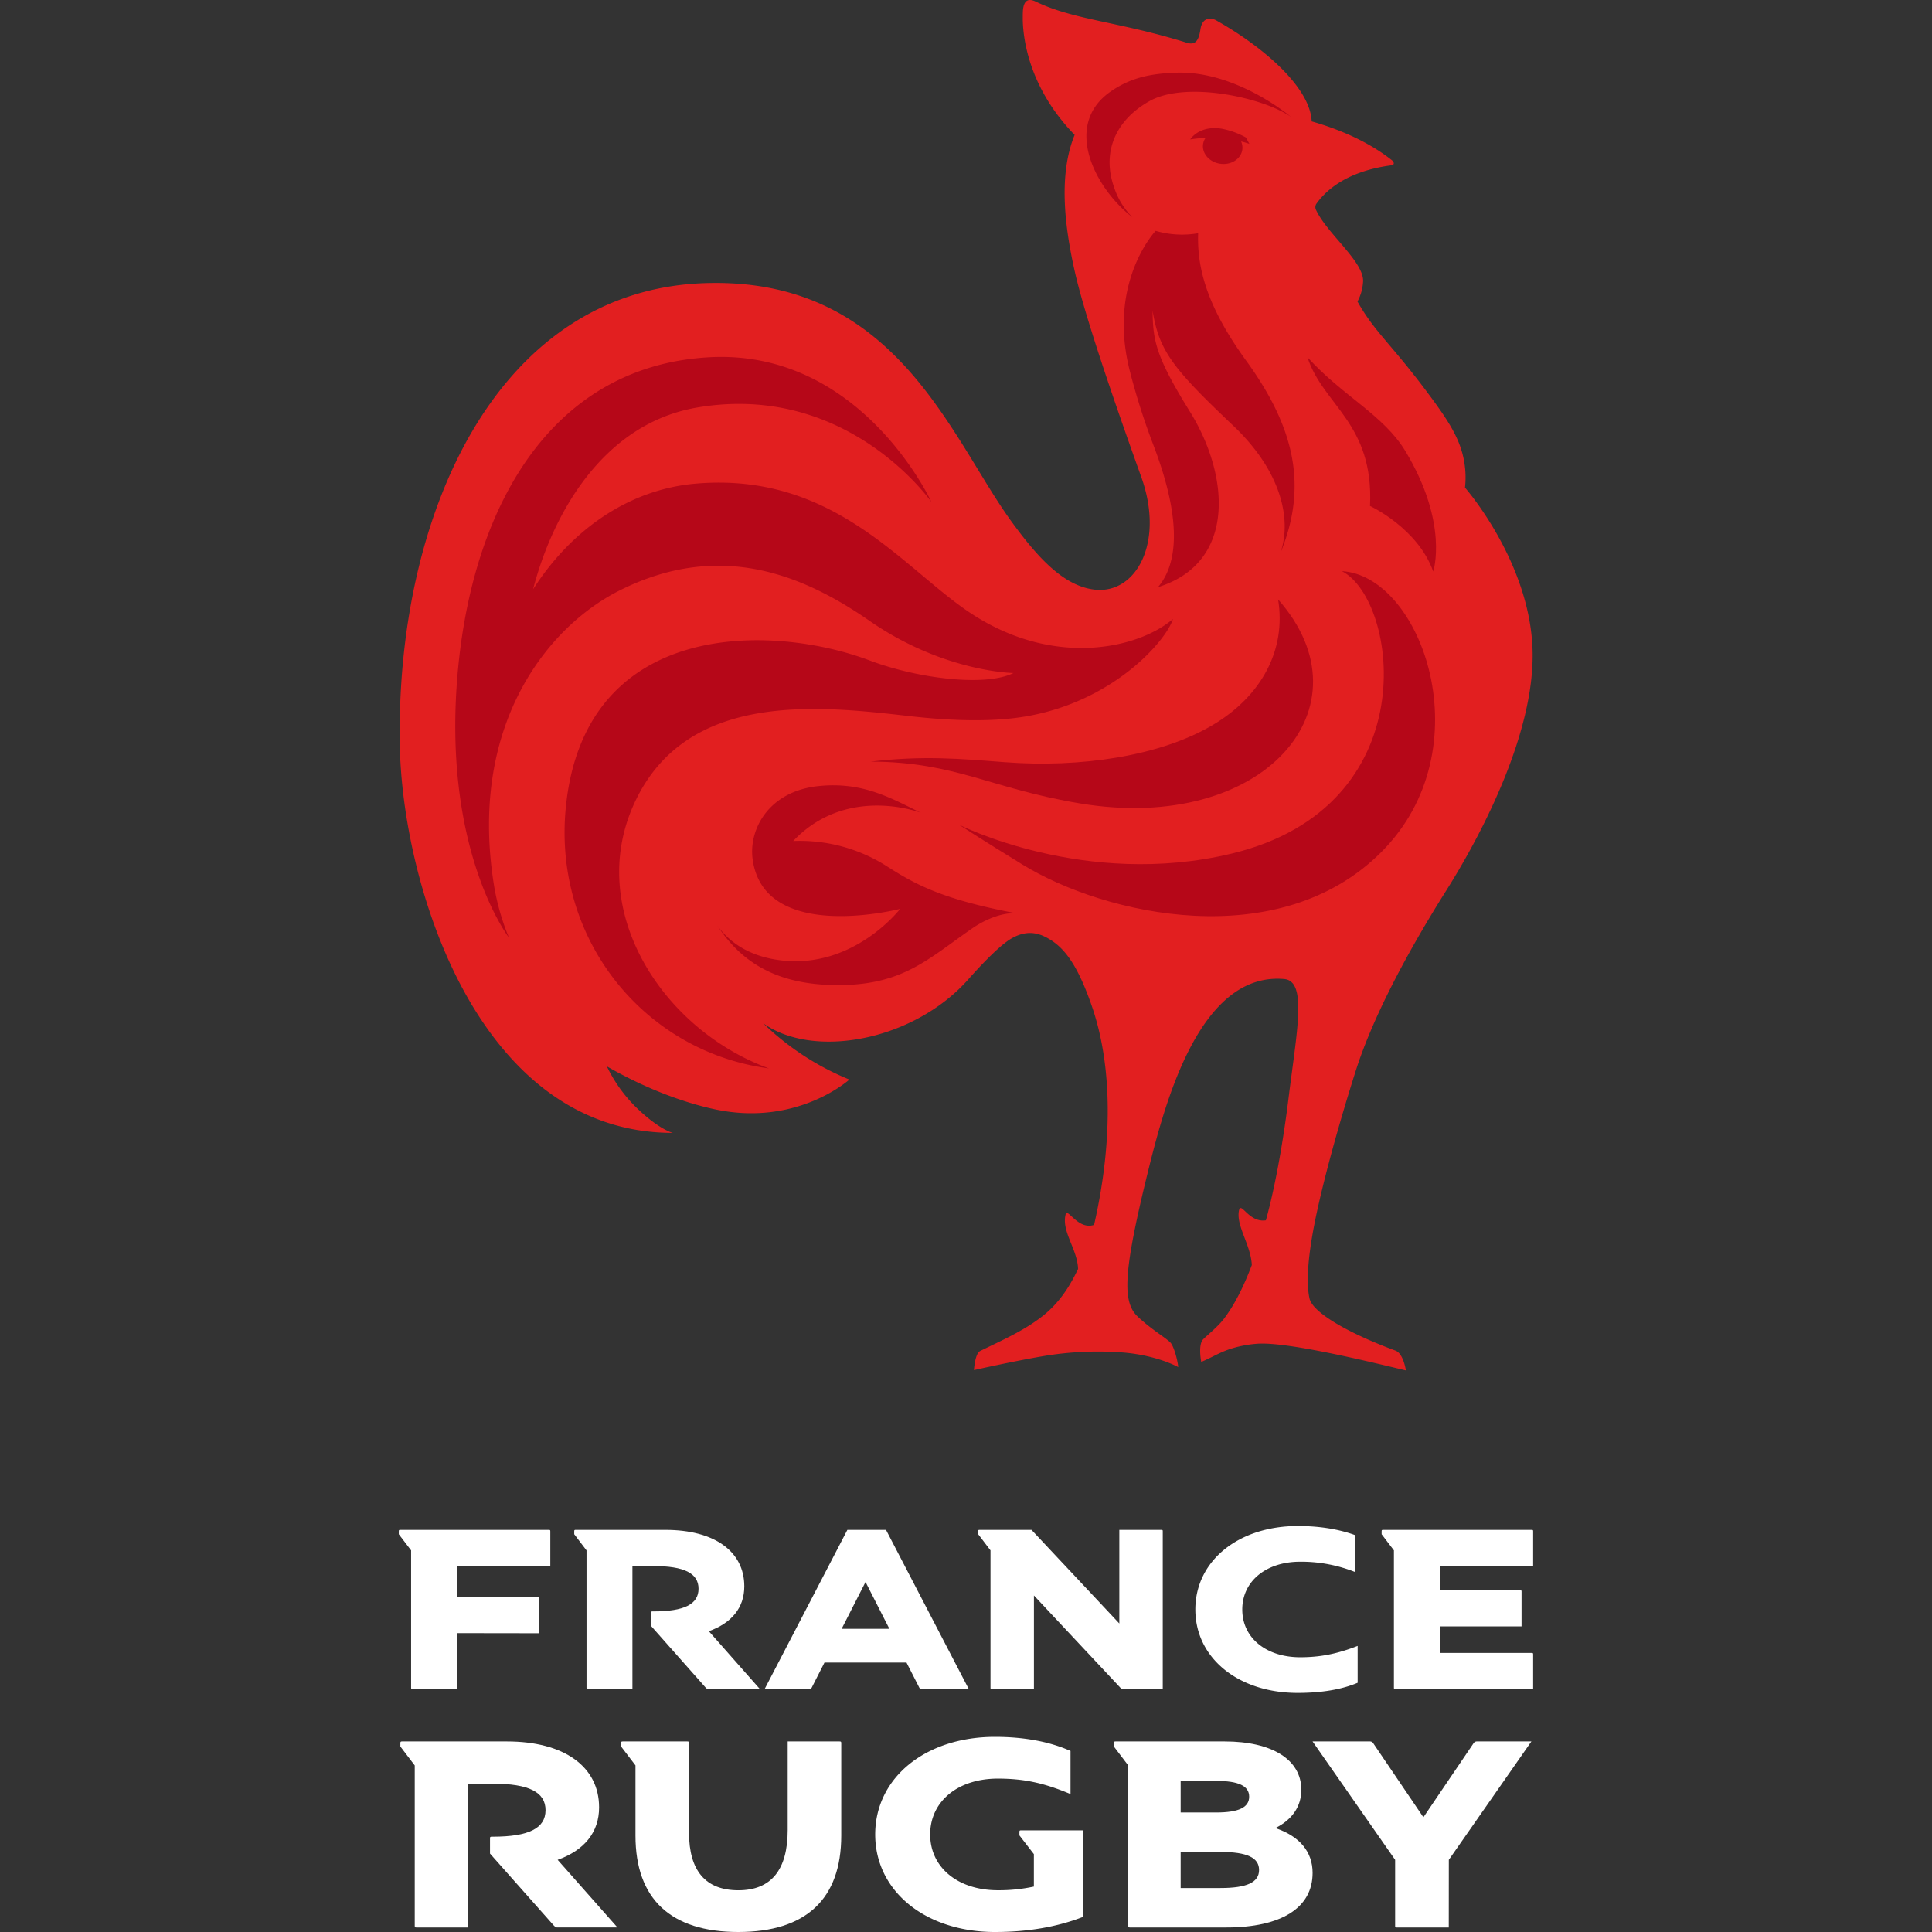 <svg id="ae2c63be-6c7f-4188-9e99-d47b8f38dc7a" data-name="b797c7b6-59d2-4fe7-92cc-36dde4edfdf1" xmlns="http://www.w3.org/2000/svg" width="1000" height="1000" viewBox="0 0 1000 1000"><rect x="0" y="0" width="1000" height="1000" fill="#333333" stroke="none"/><title>FRAN3158</title><path d="M206.93,385.08c-1.87-118.54,50-234.79,157.69-238.52,99.4-3.43,127.26,80.09,159.24,123.82,12.89,17.61,26.38,32.94,42.71,34.8,21.45,2.45,36.31-24.35,24.16-58.26-7.64-21.32-28.07-78.51-34.32-105.94-5.73-25.17-8.36-51.19-.18-71.16-21.74-22.36-26.54-46.16-26.85-59.5,0-1.64,0-3.12.06-4.42.38-6.91,3.81-6.47,6.82-5,19.5,9.43,43.33,10.37,78,21.21,4.47,1.41,6.23-1.12,7.08-6.91,1-6.76,5.91-5.93,8.1-4.7C654,24.33,678.2,45.24,678.92,62.83,690.07,66,706.79,72.05,720.54,83c1.08.87,1.34,2.34-.28,2.55-25.3,3.32-35.29,14.83-39,20.06a3.22,3.22,0,0,0-.1,3c5.63,12.25,24.9,26.88,24.37,37.11a24.53,24.53,0,0,1-2.9,10.35h0c9,16,17.55,22,36.6,47.63,6.91,9.28,12.13,16.76,15.39,24.38a48,48,0,0,1,3.66,24.31s34.46,39.19,35,85.78c.48,40.77-24.59,90.85-44.75,122.84-25,39.69-39.66,70.84-46.66,92.81-10.52,33.08-19.15,65.55-22.55,85.26q-3.86,22.35-1.52,33c1.64,7.33,20.15,18,44.5,27,4.11,1.51,5.38,10.12,5.38,10.24h0c-16.53-3.93-62.32-15.28-77.6-13.75a59.77,59.77,0,0,0-13.44,2.69c-5.78,1.94-9.5,4.45-14.87,6.66h0c-.06-.24-1.63-8.27.72-11.39,1-1.29,7.4-6.29,10.8-10.66,5-6.45,10-15.74,14.65-28.1-.52-10.14-7.7-19.59-6.79-27.36.84-7,4.76,5.67,14.08,4.22,6.34-23,10.18-50.68,11.71-63.16,4.33-35,9.74-60.69-2.26-61.73-43.38-3.77-61.36,63-70,97.69-8.07,32.57-11.48,51.07-11.13,62.31.24,7.46,2.13,11.73,5.38,14.78,7.59,7.1,14.92,11.13,17.05,13.6,1.52,1.76,3.56,8.64,3.86,12.49h0c-.17-.1-10.65-6-28.16-7.52a170.06,170.06,0,0,0-41,1.73c-15.73,2.64-36.57,7.33-36.57,7.33s.5-8.54,3.24-9.89c11.17-5.49,22.82-10.51,32.66-18.36,10.66-8.5,15.75-19.6,18-24.08-.32-10.3-8.74-19.43-6.42-28.33.94-3.55,6.41,8.32,14.71,5.5h0c9.38-41.07,9.75-81.1-.92-112.51-6.89-20.2-13.4-29.84-21.5-34.93-5-3.15-11.32-5.8-20-1-7.82,4.3-21.61,20.18-23.54,22.31C472.1,538.79,421,548.26,395,529.62h0a140,140,0,0,0,44.63,29.15S413,583,370.76,574.33c-9.4-1.93-30.89-7.58-56.65-22.39h0a75.55,75.55,0,0,0,15.14,21.21c12,11.65,19,13.22,19,13.22C246.78,586.37,208,456.77,206.93,385.08Z" fill="#e21f20"/><path d="M594.84,52.4C576.7,62.68,570.43,79.53,576.67,97a39.09,39.09,0,0,0,9.42,15.39c-19.32-14.85-36-47.46-11.57-64.78,10.83-7.65,21.62-9.57,34.31-10,24.35-.85,48.14,13.72,59.54,23C654.34,50.6,613.9,41.6,594.84,52.4Z" fill="#b60718"/><path d="M622.72,74.54c-.73,4.83,3.22,9.39,8.84,10.21s10.73-2.41,11.45-7.24a7.63,7.63,0,0,0-.62-4.29,33.45,33.45,0,0,1,4.29,1.25l-1.77-3.3a41.77,41.77,0,0,0-12.86-4.61c-11.57-1.7-16,5.6-16,5.6a62.23,62.23,0,0,1,7.94-.78A7.53,7.53,0,0,0,622.72,74.54Z" fill="#b60718"/><path d="M559.3,415.9c-46.61-7.68-64.33-21.49-108.64-21.7,27.43-3.21,46.14-1.48,69.34.3,39.23,3,80.42-3.1,107.59-19.16,25.38-15,38.26-39,33.95-65.09C710.59,365.62,654.37,431.56,559.3,415.9Z" fill="#b60718"/><path d="M709.12,261.89c2-43-24.32-52-32.39-77,18.3,20.21,39.42,29.89,50.7,48.61,22.62,37.54,14.41,62.31,14.41,62.31C733.84,273.28,709.12,261.89,709.12,261.89Z" fill="#b60718"/><path d="M596.58,160.85c3.41,20.74,10.38,29.78,41.69,59.43,26.34,25,30.18,50.3,24.29,66.39,14.6-35,7.51-65.49-17.55-100-20.67-28.47-25.46-48.45-24.85-65.95h0a48.72,48.72,0,0,1-22-1.24h0c-1.56,1.7-24.79,27.88-13.36,72.59A350.12,350.12,0,0,0,597,230.38h0c16,41.91,11.47,62.84,2.36,73.52,40.82-12.69,37-58.07,16.39-91.08C598,184.28,596.76,175.93,596.58,160.85Z" fill="#b60718"/><path d="M496.37,426.85s65.2,33.18,141,15c101.18-24.18,86.5-131.2,57.19-146.23C735.92,298,768.16,387.78,715,441c-52.94,53.06-143,32.78-185.8,6.48C508.31,434.67,496.37,426.85,496.37,426.85Z" fill="#b60718"/><path d="M320.44,305.75C283.13,324.57,242,376,255.86,459.25a125.81,125.81,0,0,0,6.72,24c.29.65.54,1.32.81,2,0,0-35.36-45.79-26.24-139.73C245.47,260,286.57,189.43,367,184.92c78.79-4.41,115.15,75,115.15,75s-43.27-62.28-121.22-49c-49.08,8.33-75,55.53-85,94.07,20.38-31.71,50.38-51.71,84-54.65,70.06-6.12,105.7,41.47,139.91,65.29,44.48,30.95,89.69,19.95,107.28,4.74-3.39,11.13-30.7,42.74-76.26,50.46-14.51,2.46-34.13,2.84-61-.27-47.45-5.47-113.75-12.35-140.78,43.6S342.53,532.84,398,553c-64-8.45-111.82-66.19-105.16-134.85,9.48-97.4,106-95.64,157.43-76.25,24.41,9.19,59.52,13.76,74.3,6.45,0,0-36-.38-74.34-26.9C416,297.71,372.69,279.4,320.44,305.75Z" fill="#b60718"/><path d="M525.87,472.7c-37.55-7.09-51.64-14.63-66.46-24.08a83.74,83.74,0,0,0-48.85-13.31c27.56-29.05,65.22-15,66.12-14.59-15.69-7.7-30.39-16.33-53.42-13.8-25.34,2.79-35.79,22.25-33.7,37.81,5.9,43.91,76.36,25.7,76.36,25.7s-25.08,32.68-64.38,26.26c-14.37-2.34-24.14-9.08-30.29-17.68h0C384,498.53,403,510.45,436,509.86c31.73-.55,44.73-13.7,66.95-29.15C509.7,476,518.51,472.29,525.87,472.7Z" fill="#b60718"/><path d="M236.54,845.3v29h-23c-.63,0-.75-.12-.75-.74V802.47l-6.37-8.36v-1.5c0-.63.12-.75.75-.75h76.92c.62,0,.75.12.75.75v18h-48.3v16h41.59c.62,0,.75.13.75.75v18Z" fill="#fff"/><path d="M327.34,874.27h-23c-.63,0-.76-.12-.76-.74V802.47l-6.36-8.36v-1.5c0-.63.12-.75.75-.75h46.45c25.35,0,40.83,11.11,40.83,29.22,0,11-6.49,19-18.36,23.22l26.48,30H366.68c-.5,0-.75-.12-1.38-.74l-28.34-32v-6.74c0-.63.12-.76.75-.76h.5c16,0,23.35-3.74,23.35-11.73s-7.37-11.74-23.35-11.74H327.34Z" fill="#fff"/><path d="M418.76,874.27h-23l42.84-82.41h20l42.84,82.41H477.2a1.42,1.42,0,0,1-1.37-.74l-6.62-13H426.75l-6.61,13A1.45,1.45,0,0,1,418.76,874.27Zm41.58-31.21L448,818.83l-12.36,24.23Z" fill="#fff"/><path d="M535.16,825.82v48.45H513.43c-.63,0-.75-.12-.75-.74V802.47l-6.37-8.36v-1.5c0-.63.13-.75.75-.75h26.85l45.45,48.45V791.86h21.73c.63,0,.75.12.75.75v81.66h-20.1a2.33,2.33,0,0,1-1.88-.74Z" fill="#fff"/><path d="M618.71,833.07c0-25.1,22.23-43.21,53.07-43.21,11.12,0,21.23,1.62,29.72,4.75v19.1a75.78,75.78,0,0,0-28.5-5.37c-17.73,0-30,10.12-30,24.73s12.24,24.72,30,24.72c10.37,0,19.11-1.75,29.72-5.87V871c-8.24,3.49-18.73,5.24-31,5.24C640.94,876.27,618.71,858.17,618.71,833.07Z" fill="#fff"/><path d="M787.55,841.81H745.22v13.73H792.8c.62,0,.75.13.75.75v18h-71.3c-.63,0-.76-.12-.76-.74V802.47l-6.36-8.36v-1.5c0-.63.12-.75.75-.75H792.8c.62,0,.75.12.75.75v18H745.22V823.1h41.59c.62,0,.74.12.74.75Z" fill="#fff"/><path d="M242.39,997.67H215.54c-.72,0-.87-.15-.87-.88v-83L207.23,904v-1.75c0-.73.15-.88.88-.88h54.27c29.62,0,47.71,13,47.71,34.14,0,12.84-7.59,22.18-21.45,27.14l30.94,35H288.35c-.58,0-.87-.15-1.6-.88l-33.12-37.35v-7.88c0-.73.14-.87.87-.87h.59c18.67,0,27.28-4.38,27.28-13.72s-8.61-13.71-27.28-13.71h-12.7Z" fill="#fff"/><path d="M355.77,901.37c.73,0,.87.15.87.88v46.39c0,19.7,8.61,29.77,25.54,29.77s25.53-10.51,25.53-31.23V901.37h26.85c.73,0,.87.15.87.88V950.1c0,32.83-18.24,49.9-53.25,49.9s-53.26-17.07-53.26-49.9V913.77L321.48,904v-1.75c0-.73.15-.88.88-.88Z" fill="#fff"/><path d="M515,1000c-36,0-62-21.15-62-50.48S479,899,515,899c15,0,28.3,2.48,39.1,7.29v22.32c-13.57-5.69-23.93-8-37.64-8-20.72,0-35,11.82-35,28.89s14.3,28.89,35,28.89a84.89,84.89,0,0,0,18.67-1.9v-16.8L527.65,950v-1.74c0-.73.15-.88.88-.88h32.1v44.79Q540.49,1000,515,1000Z" fill="#fff"/><path d="M634.6,997.67H584.85c-.73,0-.87-.15-.87-.88v-83L576.54,904v-1.75c0-.73.14-.88.87-.88h56.47c24.65,0,39.68,9.48,39.68,25,0,8.61-4.67,15.47-13.42,19.84,12.55,4.23,19.26,12.26,19.26,23.2C679.4,987.45,663.35,997.67,634.6,997.67Zm-23.49-59.53H629.5c11.67,0,17.07-2.63,17.07-8.17s-5.4-8.17-17.07-8.17H611.11Zm0,39.1h20.58c13.71,0,20-2.92,20-9.34s-6.28-9.33-20-9.33H611.11Z" fill="#fff"/><path d="M749.88,997.67H723c-.73,0-.88-.15-.88-.88V962.65l-42.74-61.28h29.76a2,2,0,0,1,1.61.88l26,38.37,26-38.37a2,2,0,0,1,1.6-.88h28.3l-42.74,61.28Z" fill="#fff"/></svg>